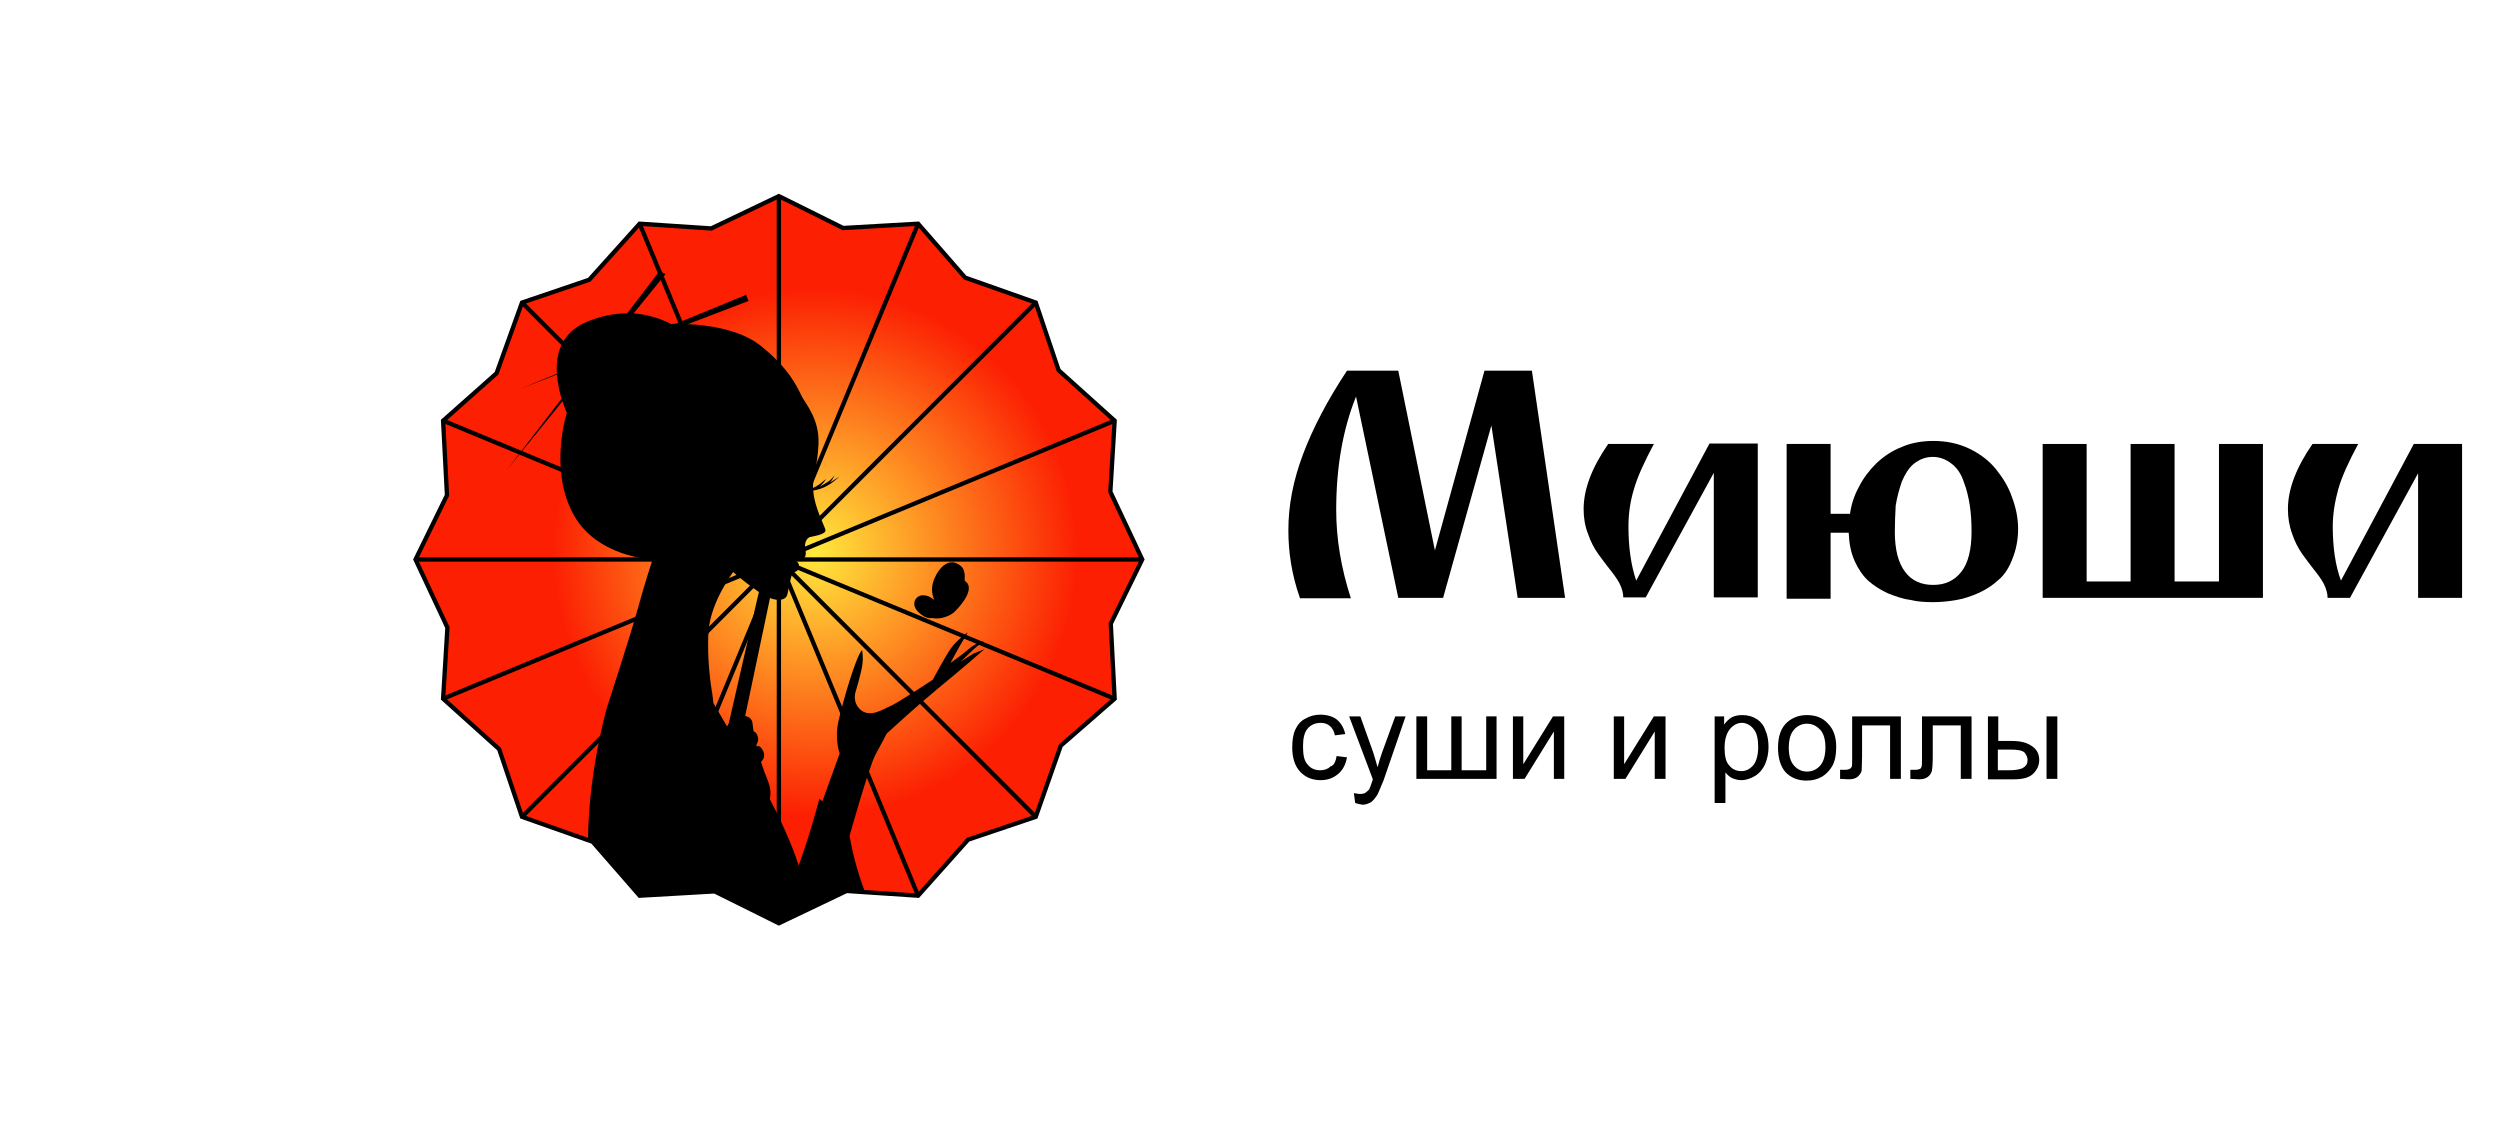 <?xml version="1.0" encoding="utf-8"?>
<!--Generator: Adobe Illustrator 21.1.0, SVG Export Plug-In . SVG Version: 6.00 Build 0)-->
<svg version="1.1" id="Слой_1" xmlns="http://www.w3.org/2000/svg" xmlns:xlink="http://www.w3.org/1999/xlink" x="0px" y="0px" viewBox="0 0 580 261" style="enable-background:new 0 0 580 261" xml:space="preserve">
    <style type="text/css">
        .st2{fill:none}.st2,.st3{stroke:#000}
    </style>
    <g id="Слой_x0020_1">
        <g id="_612943824">
            <radialGradient id="SVGID_1_" cx="6661.478" cy="25648.943" r="1487.54" gradientTransform="matrix(-2.412658e-02 3.329745e-02 3.313729e-02 2.427579e-02 -500.088 -716.289)" gradientUnits="userSpaceOnUse">
                <stop offset="0" style="stop-color:#ffe93d"/>
                <stop offset="1" style="stop-color:#fc1f02"/>
            </radialGradient>
            <polygon points="180.7,45.5 165,53 148.4,51.9 136.7,64.9 121.1,70.2 115.2,86.6 102.8,97.6 103.7,114.9 96.4,129.8 
			103.8,145.6 102.8,162.1 115.8,173.8 121.1,189.5 137.5,195.3 148.4,207.8 165.8,206.8 180.7,214.2 196.4,206.7 213,207.8 
			224.6,194.8 240.3,189.5 246.1,173 258.6,162.1 257.7,144.7 265,129.8 257.6,114.1 258.6,97.6 245.6,85.9 240.3,70.2 223.9,64.4 
			213,51.9 195.6,52.9 		" style="fill:url(#SVGID_1_)"/>
            <g>
                <g>
                    <defs>
                        <polygon id="SVGID_2_" points="180.7,45.5 165,53 148.4,51.9 136.7,64.9 121.1,70.2 115.2,86.6 102.8,97.6 103.7,114.9 
						96.4,129.8 103.8,145.6 102.8,162.1 115.8,173.8 121.1,189.5 137.5,195.3 148.4,207.8 165.8,206.8 180.7,214.2 196.4,206.7 
						213,207.8 224.6,194.8 240.3,189.5 246.1,173 258.6,162.1 257.7,144.7 265,129.8 257.6,114.1 258.6,97.6 245.6,85.9 
						240.3,70.2 223.9,64.4 213,51.9 195.6,52.9 					"/>
                    </defs>
                    <clipPath id="SVGID_3_">
                        <use xlink:href="#SVGID_2_" style="overflow:visible"/>
                    </clipPath>
                    <g style="clip-path:url(#SVGID_3_)">
                        <g>
                            <path id="_x31_" d="M140.8,164.2c0,0,5.6-17.2,7.2-23.1c1.6-5.9,3.4-11.3,3.4-11.3s-13.3-0.5-18.6-10.9
							c-5.4-10.4-1.3-23.1-1.3-23.1s-0.5-1.1-1-2.7L117.6,109l12.7-16.5c-0.5-1.5-0.9-3.5-1.1-5.6l-8.7,3.4l8.7-3.6
							c-0.3-4.4,0.9-9.1,6.2-11.7c3.7-1.7,7.1-2.3,10.1-2.3l7.5-9.8l1.4,0.7l-7.4,9.1c5.2,0.4,8.7,2.5,8.7,2.5s0.4-0.1,1.1-0.1
							l16.3-6.7c0,0,0.5,1.4,0.6,1.4l-14.1,5.4c4.5,0.2,11.9,1.2,16.6,4.8c7.2,5.6,9,10.4,9.9,12.1c0.9,1.7,4,5.2,3.8,10.8
							c-0.2,5.1-1.3,7.4-1.3,10.3c0.7-0.3,1.3-0.7,1.6-0.9c0.7-0.6,1.5-1.2,1.5-1.2s-1,1.5-1.7,1.9s2.1-1.1,2.7-1.7
							c0.5-0.5,0.9-1,0.9-1s-0.7,1.7-1.8,2.2c-1.1,0.6,2.9-1.9,2.9-1.9s-2.1,2.1-4.4,2.8c-0.6,0.2-1.1,0.3-1.6,0.4
							c0,0.1,0,0.2,0,0.3c0.3,3.6,2.5,7.7,2.8,8.8c0.3,1.1-2.9,1.5-3.6,1.7s-1.3,1.3-1.1,2.5c0.2,1.2,0.4,2.6-1.1,2.6
							c-1.5,0-1.7,0-1.7,0s1.7,0.7,1.3,1.9c-0.3,1.3-0.7,0.7-1.4,1.5c-0.6,0.8-0.9,3.8-1.3,5c-0.4,1.2-2.7,1.9-6.6-0.8
							s-5.9-4.6-5.9-4.6s-5.2,6.9-5.7,13.6c-0.5,6.7,0.7,13.7,0.7,13.7s0.2,1,0.4,3.1c1.9,3.2,4.2,7.3,6,10
							c2.2,3.4,10.3,16.7,13.8,27.7c2.7-7.4,4.8-15.5,4.8-15.5l0.7,0.6l4-11.1c0,0-1.3-3.5-0.2-7.8c1-4.4,4-14.8,5.4-16.2
							c0,0,0.3,1.3,0.1,3.2c-0.2,1.9-1.6,6.5-1.6,6.5s-0.9,2.5,1.3,4.3c2.3,1.7,5.1-0.3,7-1.1c1.9-0.9,9.6-6,9.6-6s3.1-5.8,4.3-7.4
							c1.2-1.7,3.8-3.6,3.8-3.6s-0.5,1-1.2,2.1c-0.7,1.1-2.8,5-2.8,5s2.5-1.7,4.2-3.2c1.7-1.5,3.5-1.8,3.5-1.8s0.1,0.1-0.9,0.7
							c-1,0.6-4.4,4-4.4,4s2.3-1.5,3-1.9c0.7-0.3,2.5-1,2.5-1s-5.7,5-11,9.3c-5.3,4.4-11.7,10.3-11.7,10.3s-1,2-2.6,4.9
							c-1.5,2.8-6,18.8-6,18.8c3.6,21.2,16.1,30.6,14,63.2l-52-5.8c-4.8-0.1-9.8-0.4-12.9-1.5l0,0l0,0c-2.1-0.7-3.4-1.8-3.2-3.4
							c0.7-7.2-4.9-25.7-6.3-44.3C135.1,184,140.8,164.2,140.8,164.2z M221.5,141.9c-0.9,0.9-3.2,1.9-5.1,1.5
							c-0.9,0.1-1.7-0.1-2.5-0.7c-3.1-2.1-1.6-4.6,0.2-4.6c0.9,0,1.6,0.3,2.1,0.7c0.2,0.1,0.4,0.2,0.6,0.4c-0.4-0.7-1-2.5-0.1-4.8
							c1.3-3.1,3.7-5.2,6.2-3.1c0.9,0.7,1,2,0.9,3.4c0.3,0.2,0.5,0.5,0.7,0.7C225.9,137.7,221.5,141.9,221.5,141.9z"/>
                        </g>
                    </g>
                </g>
            </g>
            <polygon class="st2" points="180.7,45.5 165,53 148.4,51.9 136.7,64.9 121.1,70.2 115.2,86.6 102.8,97.6 103.7,114.9 96.4,129.8 
			103.8,145.6 102.8,162.1 115.8,173.8 121.1,189.5 137.5,195.3 148.4,207.8 165.8,206.8 180.7,214.2 196.4,206.7 213,207.8 
			224.6,194.8 240.3,189.5 246.1,173 258.6,162.1 257.7,144.7 265,129.8 257.6,114.1 258.6,97.6 245.6,85.9 240.3,70.2 223.9,64.4 
			213,51.9 195.6,52.9 		"/>
            <line class="st2" x1="213" y1="51.9" x2="148.4" y2="207.8"/>
            <line class="st2" x1="180.7" y1="45.5" x2="180.7" y2="214.2"/>
            <line class="st2" x1="148.4" y1="51.9" x2="213" y2="207.8"/>
            <line class="st2" x1="121.1" y1="70.2" x2="240.3" y2="189.5"/>
            <line class="st2" x1="102.8" y1="97.6" x2="258.6" y2="162.1"/>
            <line class="st2" x1="96.4" y1="129.8" x2="265" y2="129.8"/>
            <line class="st2" x1="102.8" y1="162.1" x2="258.6" y2="97.6"/>
            <line class="st2" x1="121.1" y1="189.5" x2="240.3" y2="70.2"/>
            <path class="st3" d="M174.2,192.7c2-4.2,5.5-6.6,3.4-11.6c-2.1-5-3.3-10.7-3.5-13.2c-0.2-2.5-5-1.1-5.4,2.1
			c-0.4,3.2-1.3,5.9-1.8,7.4c-0.5,1.5-1.4,7,0,9.2C168.4,188.8,174.2,192.7,174.2,192.7z"/>
            <polygon class="st3" points="176.6,137.3 176.3,138.5 167.6,176.5 170.1,176.9 178.1,138.9 		"/>
            <path d="M173.9,169.8c0.4-0.1,1.5-0.5,1.9,1.1c0.5,1.7-1.2,2.7-1.2,2.7s1.2-0.6,1.5-0.5c0.3,0.1,1.5,1.3,1.1,2.7
			c-0.5,1.4-1.9,1.5-1.5,1.3c0.4-0.1-4.2-1-4.2-1L173.9,169.8z"/>
        </g>
        <path d="M298.9,123c0-5.7,1.1-11.5,3.4-17.6S308,92.8,312.5,86h11.9l8.5,41.7L344.4,86h11l7.7,52.7h-11l-6.1-40l-11.2,40h-10.4
		L314.6,92c-3.1,7.7-4.6,16.5-4.6,26.3c0,6.6,1.1,13.4,3.4,20.5h-11.8C299.7,133.4,298.9,128.2,298.9,123z"/>
        <path id="_x31__1_" d="M367.4,118.1c0-4.6,1.9-9.6,5.7-15.1h10.6c-2.2,4.1-3.8,7.6-4.6,10.4c-0.9,2.9-1.3,5.8-1.3,8.7
		c0,4.9,0.6,9.1,1.8,12.6l17-31.8h11.2v35.7h-10.2v-28.9l-15.8,28.9h-5.2c0-1-0.3-2.1-0.9-3.3c-0.6-1.1-1.4-2.2-2.3-3.3
		s-1.8-2.4-2.7-3.6c-0.9-1.3-1.7-2.8-2.3-4.6C367.7,122,367.4,120.1,367.4,118.1z"/>
        <path id="_x32_" d="M414.5,138.7V103h10.2v16.2h4.5c0.3-2.2,1-4.3,2.1-6.3c1-2,2.4-3.8,4-5.4c1.7-1.6,3.6-2.9,5.9-3.8
		c2.3-1,4.8-1.4,7.4-1.4c3,0,5.8,0.6,8.3,1.8c2.5,1.2,4.6,2.8,6.2,4.8s2.9,4.1,3.7,6.5c0.9,2.4,1.4,4.8,1.4,7.3
		c0,2.6-0.5,4.9-1.3,6.9c-0.8,2.1-1.8,3.7-3.2,4.9c-1.3,1.2-2.8,2.2-4.5,3c-1.8,0.8-3.5,1.4-5.3,1.7c-1.7,0.3-3.5,0.5-5.4,0.5
		c-1.8,0-3.6-0.1-5.2-0.5c-1.7-0.2-3.4-0.8-5.2-1.5c-1.8-0.8-3.3-1.8-4.6-2.9c-1.3-1.2-2.4-2.8-3.2-4.6c-0.9-2-1.3-4.1-1.4-6.6h-4.2
		v15.3h-10.2V138.7z M439.6,123.4c0,4.1,0.8,7.2,2.4,9.3c1.6,2.1,3.8,3,6.5,3c2.8,0,4.9-1,6.5-3s2.4-5.2,2.4-9.3
		c0-2.1-0.1-4.1-0.4-6.1c-0.3-1.9-0.7-3.7-1.4-5.5c-0.6-1.8-1.5-3.2-2.8-4.2s-2.7-1.6-4.4-1.6c-1.7,0-3.1,0.6-4.4,1.6
		c-1.2,1-2.1,2.5-2.8,4.2c-0.6,1.8-1.1,3.6-1.4,5.5C439.7,119.3,439.6,121.3,439.6,123.4z"/>
        <polygon id="_x33_" points="473.9,138.7 473.9,103 484.1,103 484.1,134.9 494.3,134.9 494.3,103 504.5,103 504.5,134.9 
		514.8,134.9 514.8,103 525,103 525,138.7 	"/>
        <path id="_x34_" d="M530.8,118.1c0-4.6,1.9-9.6,5.7-15.1h10.6c-2.2,4.1-3.8,7.6-4.6,10.4c-0.8,2.9-1.3,5.8-1.3,8.7
		c0,4.9,0.6,9.1,1.9,12.6L560,103h11.2v35.7H561v-28.9l-15.8,28.9H540c0-1-0.3-2.1-0.9-3.3c-0.6-1.1-1.4-2.2-2.3-3.3
		c-0.9-1.1-1.8-2.4-2.7-3.6c-0.9-1.3-1.7-2.8-2.3-4.6C531.1,122,530.8,120.1,530.8,118.1z"/>
        <path d="M310.1,175.4l2.4,0.3c-0.3,1.7-1,3-2.1,3.9s-2.4,1.4-4,1.4c-2,0-3.6-0.7-4.8-2c-1.2-1.3-1.8-3.2-1.8-5.6
		c0-1.6,0.2-3,0.7-4.1s1.3-2.1,2.4-2.6c1-0.6,2.2-0.9,3.4-0.9c1.5,0,2.9,0.4,3.8,1.1c1,0.8,1.7,2,2,3.4l-2.4,0.3
		c-0.2-1-0.6-1.7-1.2-2.2s-1.3-0.7-2.1-0.7c-1.3,0-2.3,0.5-3,1.3c-0.8,0.9-1.1,2.3-1.1,4.2c0,2,0.3,3.4,1.1,4.2
		c0.7,0.9,1.7,1.3,2.9,1.3c1,0,1.8-0.3,2.4-0.9C309.5,177.6,309.9,176.6,310.1,175.4z"/>
        <path id="_x31__2_" d="M314.4,186.3l-0.3-2.3c0.6,0.1,1,0.2,1.4,0.2c0.6,0,1-0.1,1.3-0.3s0.6-0.5,0.8-0.7c0.2-0.3,0.4-0.9,0.7-1.8
		c0.1-0.2,0.1-0.3,0.2-0.6l-5.5-14.6h2.6l3,8.4c0.3,1.1,0.7,2.2,1,3.4c0.3-1.1,0.6-2.2,1-3.3l3.1-8.5h2.4L321,181
		c-0.6,1.5-1.1,2.6-1.4,3.3c-0.5,0.8-1,1.4-1.5,1.8c-0.6,0.3-1.2,0.6-2,0.6C315.6,186.6,315,186.5,314.4,186.3z"/>
        <polygon id="_x32__1_" points="328.6,166.2 331.1,166.2 331.1,178.7 336.7,178.7 336.7,166.2 339.1,166.2 339.1,178.7 344.8,178.7 
		344.8,166.2 347.2,166.2 347.2,180.7 328.6,180.7 	"/>
        <polygon id="_x33__1_" points="351,166.2 353.4,166.2 353.4,177.3 360.3,166.2 362.9,166.2 362.9,180.7 360.5,180.7 360.5,169.7 
		353.7,180.7 351,180.7 	"/>
        <polygon id="_x34__1_" points="374.4,166.2 376.8,166.2 376.8,177.3 383.7,166.2 386.4,166.2 386.4,180.7 383.9,180.7 383.9,169.7 
		377.1,180.7 374.4,180.7 	"/>
        <path id="_x35__1_" d="M397.8,186.3v-20.1h2.2v1.9c0.5-0.7,1.1-1.3,1.8-1.7c0.6-0.3,1.4-0.5,2.4-0.5c1.3,0,2.4,0.3,3.3,0.9
		c1,0.6,1.7,1.5,2.1,2.7c0.5,1.1,0.7,2.5,0.7,3.8c0,1.5-0.3,2.8-0.8,4c-0.5,1.1-1.3,2.1-2.3,2.7c-1,0.6-2.1,1-3.2,1
		c-0.8,0-1.5-0.2-2.2-0.5c-0.6-0.3-1.1-0.8-1.5-1.3v7.1L397.8,186.3L397.8,186.3z M400.1,173.5c0,1.9,0.3,3.3,1.1,4.1
		c0.7,0.9,1.7,1.3,2.8,1.3s2-0.5,2.8-1.4c0.7-0.9,1.1-2.4,1.1-4.2s-0.3-3.3-1.1-4.2c-0.7-0.9-1.7-1.4-2.7-1.4s-2,0.5-2.8,1.5
		S400.1,171.7,400.1,173.5z"/>
        <path id="_x36__1_" d="M412.5,173.5c0-2.7,0.7-4.7,2.2-6c1.3-1.1,2.8-1.6,4.5-1.6c2,0,3.7,0.6,4.9,2c1.3,1.3,1.9,3.1,1.9,5.4
		c0,1.9-0.3,3.3-0.9,4.4c-0.6,1-1.4,1.9-2.4,2.5c-1.1,0.6-2.2,0.9-3.6,0.9c-2,0-3.7-0.7-4.9-2C413.1,177.8,412.5,175.9,412.5,173.5z
		 M415,173.5c0,1.8,0.4,3.2,1.2,4.1s1.8,1.4,3,1.4c1.3,0,2.3-0.5,3.1-1.4s1.2-2.4,1.2-4.2s-0.4-3.2-1.2-4.1
		c-0.9-0.9-1.8-1.4-3.1-1.4c-1.2,0-2.2,0.5-3,1.4S415,171.6,415,173.5z"/>
        <path id="_x37__1_" d="M429.5,166.2H441v14.5h-2.5v-12.4H432v7.2c0,1.7-0.1,2.8-0.1,3.3c-0.1,0.5-0.5,1-0.9,1.4
		c-0.5,0.4-1.2,0.6-2.1,0.6c-0.6,0-1.3-0.1-2-0.1v-2.1h1.1c0.5,0,0.9-0.1,1.1-0.2c0.2-0.1,0.3-0.2,0.5-0.5c0.1-0.2,0.1-1,0.1-2.2
		v-9.5H429.5z"/>
        <path id="_x38__1_" d="M445.9,166.2h11.5v14.5h-2.5v-12.4h-6.5v7.2c0,1.7-0.1,2.8-0.2,3.3s-0.4,1-0.9,1.4s-1.1,0.6-2.1,0.6
		c-0.6,0-1.2-0.1-2-0.1v-2.1h1.1c0.5,0,0.9-0.1,1.1-0.2c0.2-0.1,0.3-0.2,0.4-0.5s0.1-1,0.1-2.2V166.2z"/>
        <path id="_x39_" d="M474.8,166.2h2.5v14.5h-2.5V166.2z M461.1,166.2h2.5v5.7h3.1c2.1,0,3.6,0.4,4.7,1.2c1.1,0.7,1.7,1.8,1.7,3.2
		c0,1.3-0.5,2.3-1.4,3.2s-2.4,1.3-4.4,1.3h-6.1v-14.6H461.1z M463.5,178.7h2.6c1.5,0,2.7-0.2,3.3-0.6c0.7-0.4,1-1,1-1.8
		c0-0.6-0.3-1.2-0.7-1.7c-0.5-0.5-1.6-0.7-3.3-0.7h-2.9V178.7z"/>
    </g>
</svg>
